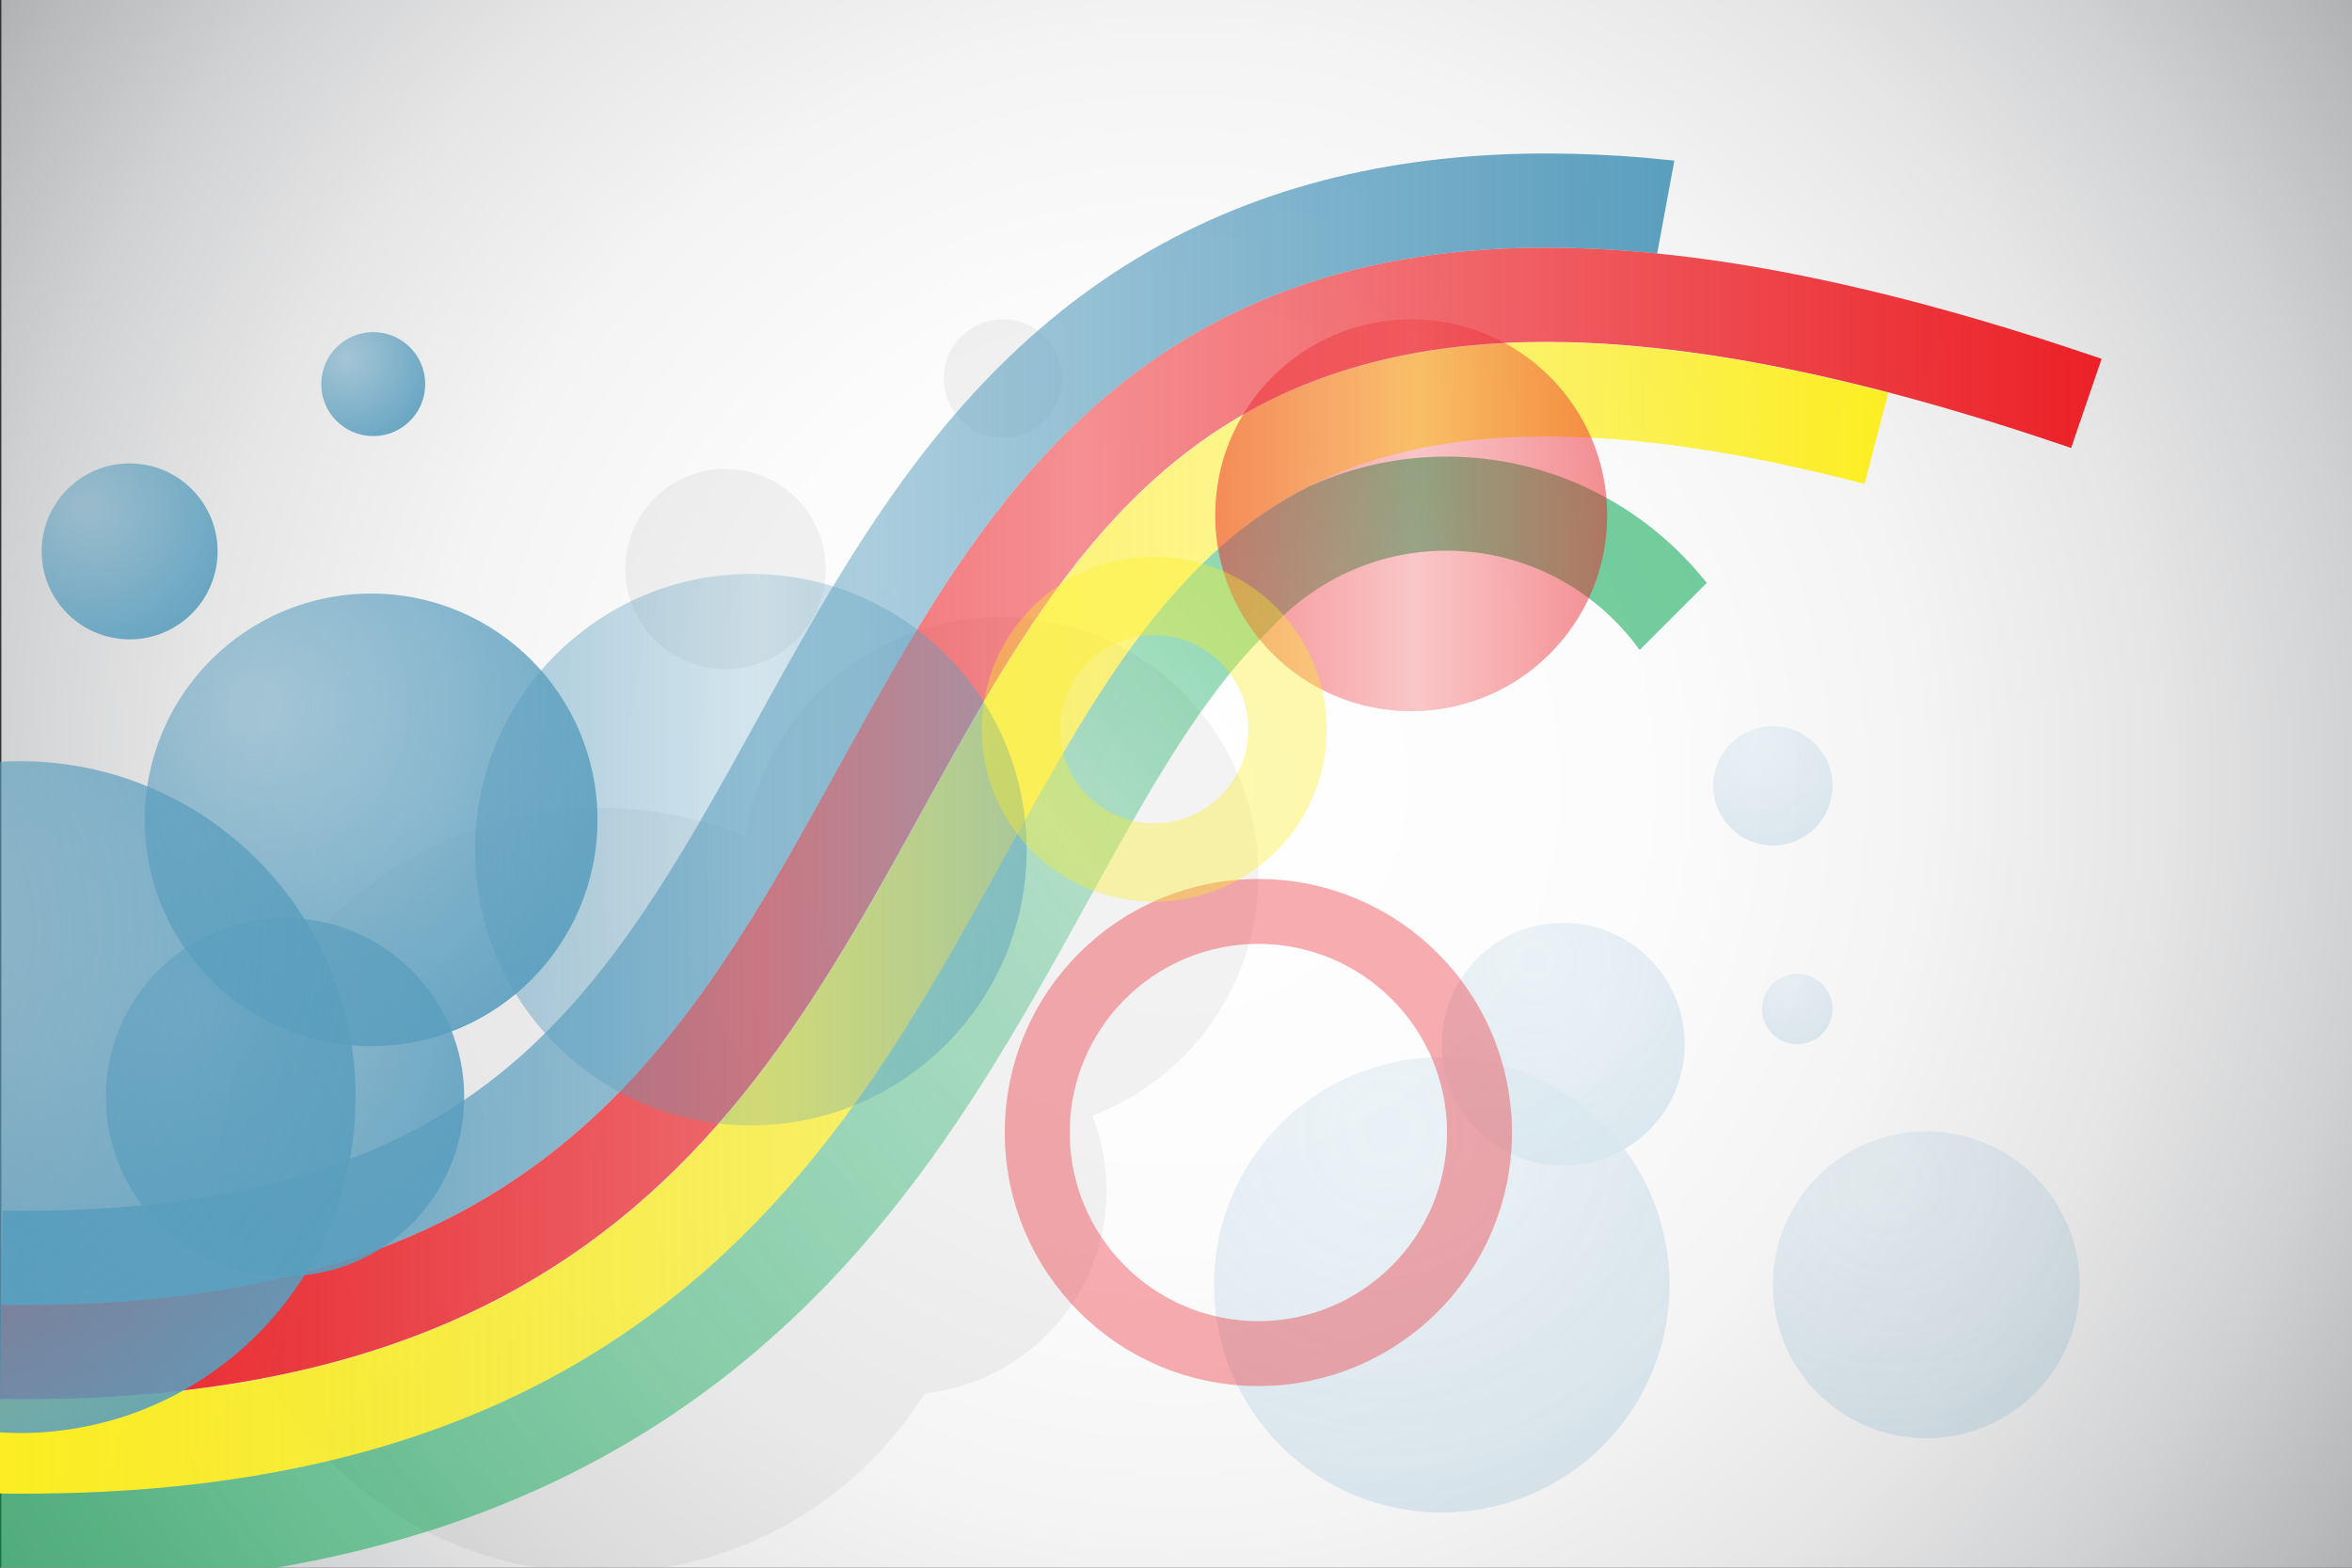 <svg xmlns="http://www.w3.org/2000/svg" xmlns:xlink="http://www.w3.org/1999/xlink" id="Layer_1" width="600" height="400" x="0" y="0" enable-background="new 0 0 600 400" version="1.1" viewBox="0 0 600 400" xml:space="preserve"><rect x="0" y="0" width="600" height="400" fill="#333333" stroke="none"/><radialGradient id="SVGID_1_" cx="300.171" cy="200" r="398.984" gradientUnits="userSpaceOnUse"><stop offset="0" style="stop-color:#fff"/><stop offset=".295" style="stop-color:#fcfcfd"/><stop offset=".475" style="stop-color:#f4f4f5"/><stop offset=".624" style="stop-color:#e6e6e7"/><stop offset=".756" style="stop-color:#d1d2d3"/><stop offset=".877" style="stop-color:#b7b8ba"/><stop offset=".989" style="stop-color:#97999c"/><stop offset="1" style="stop-color:#939598"/></radialGradient><rect width="599.657" height="400" x=".343" fill="url(#SVGID_1_)"/><g id="blue-bubbles_1_" opacity=".05"><circle cx="153.121" cy="303.762" r="97.611"/><circle cx="255.248" cy="223.201" r="65.762"/><circle cx="230.233" cy="303.762" r="52.058"/><circle cx="185.085" cy="145.187" r="25.558"/><circle cx="255.857" cy="96.577" r="15.107"/></g><rect width="24.038" height="24.039" x="624.038" y="197.173" fill="#EC2127"/><rect width="24.038" height="24.039" x="648.158" y="197.173" fill="#FCEE22"/><rect width="24.038" height="24.039" x="672.196" y="197.173" fill="#01A64F"/><rect width="24.038" height="24.039" x="600" y="197.173" fill="#5A9EBE"/><linearGradient id="SVGID_2_" x1=".343" x2="427.132" y1="186.065" y2="186.065" gradientUnits="userSpaceOnUse"><stop offset="0" style="stop-color:#5a9ebe"/><stop offset=".515" style="stop-color:#5a9ebe;stop-opacity:.5"/><stop offset="1" style="stop-color:#5a9ebe"/></linearGradient><path fill="url(#SVGID_2_)" d="M74.615,325.446c11.8-2.908,23.179-6.776,33.926-11.723c10.751-4.944,20.863-10.968,30.237-18.068	c9.381-7.094,18.026-15.261,26.013-24.33c7.993-9.064,15.327-19.021,22.243-29.603c13.883-21.167,25.907-44.778,39.76-68.975	c6.956-12.09,14.421-24.355,23.154-36.347c8.722-11.969,18.795-23.696,30.745-34.045c11.901-10.36,25.724-19.158,40.473-25.416	c14.746-6.306,30.229-10.118,45.461-12.042c15.26-1.931,30.315-2.064,44.997-1.136c3.729,0.238,7.437,0.547,11.122,0.917	l4.385-23.704c-4.611-0.488-9.267-0.9-13.981-1.203c-15.891-1.002-32.436-0.884-49.551,1.279	c-17.072,2.155-34.804,6.481-51.868,13.78c-8.519,3.633-16.828,7.982-24.688,12.939c-7.864,4.952-15.269,10.502-22.09,16.418	c-13.68,11.85-24.931,25.022-34.428,38.052c-9.512,13.066-17.39,26.053-24.572,38.531c-7.17,12.488-13.641,24.505-20.001,35.866	c-6.352,11.361-12.583,22.071-19.035,31.93c-6.446,9.863-13.104,18.866-20.159,26.866c-7.054,8.006-14.494,15.01-22.484,21.054	c-7.987,6.048-16.543,11.149-25.779,15.399c-9.229,4.248-19.142,7.636-29.636,10.223c-20.987,5.185-44.203,7.124-68.173,6.78	l-0.342,24.035C25.815,333.28,50.998,331.269,74.615,325.446z"/><linearGradient id="SVGID_3_" x1="0" x2="536.129" y1="210.102" y2="210.102" gradientUnits="userSpaceOnUse"><stop offset="0" style="stop-color:#ec2127"/><stop offset=".515" style="stop-color:#ec2127;stop-opacity:.5"/><stop offset="1" style="stop-color:#ec2127"/></linearGradient><path fill="url(#SVGID_3_)" d="M454.718,69.362c-10.487-1.981-21.138-3.6-31.971-4.685c-3.686-0.37-7.393-0.678-11.122-0.917	c-14.682-0.928-29.737-0.795-44.997,1.136c-15.232,1.924-30.715,5.736-45.461,12.042c-14.749,6.258-28.572,15.056-40.473,25.416	c-11.95,10.349-22.023,22.076-30.745,34.045c-8.733,11.992-16.199,24.257-23.154,36.347c-13.854,24.197-25.877,47.808-39.76,68.975	c-6.916,10.581-14.25,20.538-22.243,29.603c-7.987,9.069-16.632,17.236-26.013,24.33c-9.374,7.101-19.486,13.124-30.237,18.068	c-10.748,4.946-22.126,8.814-33.926,11.723c-23.617,5.822-48.8,7.834-74.272,7.478L0,356.961	c26.974,0.368,54.125-1.717,80.372-8.176c13.106-3.229,25.951-7.578,38.217-13.224c12.266-5.638,23.934-12.584,34.695-20.738	c10.771-8.143,20.623-17.474,29.542-27.604c8.931-10.13,16.941-21.041,24.327-32.339c14.801-22.61,27.05-46.734,40.484-70.155	c6.729-11.703,13.781-23.245,21.737-34.164c7.947-10.908,16.841-21.19,27.061-30.039c10.192-8.861,21.733-16.189,34.167-21.474	c12.429-5.314,25.662-8.61,39.054-10.304c13.404-1.699,26.971-1.847,40.443-0.993c2.756,0.176,5.508,0.404,8.257,0.661	c10.696,0.999,21.337,2.575,31.892,4.57c26.542,5.049,52.549,12.593,78.099,21.313l7.782-22.744	C509.805,82.571,482.824,74.714,454.718,69.362z"/><linearGradient id="SVGID_4_" x1="-.343" x2="481.701" y1="234.221" y2="234.221" gradientUnits="userSpaceOnUse"><stop offset="0" style="stop-color:#fcee22"/><stop offset=".699" style="stop-color:#fcee22;stop-opacity:.5"/><stop offset="1" style="stop-color:#fcee22"/></linearGradient><path fill="url(#SVGID_4_)" d="M450.232,93.062c-10.554-1.995-21.195-3.571-31.891-4.57c-2.746-0.256-5.495-0.484-8.248-0.66	c-13.468-0.854-27.029-0.705-40.428,0.993c-13.386,1.693-26.611,4.988-39.031,10.299c-12.428,5.282-23.961,12.605-34.146,21.461	c-10.214,8.843-19.104,19.121-27.049,30.025c-7.953,10.915-15.003,22.455-21.732,34.157c-13.433,23.418-25.682,47.544-40.486,70.158	c-7.387,11.301-15.4,22.216-24.334,32.349c-8.922,10.135-18.777,19.469-29.554,27.616c-10.765,8.157-22.439,15.106-34.71,20.746	c-12.271,5.648-25.121,9.999-38.231,13.229C54.136,355.325,26.978,357.41,0,357.041l-0.342,24.037	c28.48,0.38,57.605-1.777,86.492-8.875c14.417-3.553,28.732-8.383,42.522-14.73c13.786-6.333,27.016-14.205,39.168-23.416	c12.167-9.195,23.227-19.694,33.083-30.891c9.872-11.198,18.562-23.067,26.418-35.086c15.723-24.056,28.197-48.696,41.21-71.337	c6.502-11.314,13.14-22.132,20.314-31.974c7.169-9.843,14.881-18.676,23.365-26.018c8.477-7.356,17.728-13.21,27.841-17.52	c10.103-4.318,21.079-7.098,32.624-8.561c11.543-1.465,23.615-1.629,35.874-0.85c1.79,0.114,3.584,0.254,5.382,0.407	c10.519,0.896,21.157,2.437,31.813,4.452c9.962,1.893,19.934,4.187,29.895,6.792l6.043-23.267	C471.293,97.485,460.806,95.073,450.232,93.062z"/><linearGradient id="SVGID_5_" x1="34.995" x2="382.995" y1="408.127" y2="142.127" gradientUnits="userSpaceOnUse"><stop offset="0" style="stop-color:#01a64f"/><stop offset=".699" style="stop-color:#01a64f;stop-opacity:.5"/><stop offset="1" style="stop-color:#01a64f"/></linearGradient><path fill="url(#SVGID_5_)" d="M369,116.506c-12.15,0-23.7,2.592-34.154,7.221c-0.391,0.172-0.779,0.349-1.166,0.528	c-7.651,3.901-14.797,8.723-21.45,14.497c-1.696,1.468-3.354,3.011-4.99,4.595c-6.548,6.335-12.64,13.548-18.375,21.423	c-7.175,9.842-13.812,20.659-20.314,31.974c-13.013,22.641-25.487,47.281-41.21,71.337c-7.857,12.019-16.546,23.888-26.418,35.086	c-9.855,11.196-20.916,21.695-33.083,30.891c-12.152,9.211-25.382,17.083-39.168,23.416c-13.79,6.348-28.105,11.178-42.522,14.73	c-28.886,7.098-58.012,9.255-86.492,8.875l-0.342,24.035c15.009,0.21,30.253-0.268,45.715-1.742	c15.455-1.476,31.141-3.949,46.876-7.829c15.722-3.874,31.504-9.185,46.812-16.231c15.301-7.027,30.087-15.821,43.626-26.085	c13.558-10.246,25.823-21.908,36.611-34.166c10.81-12.264,20.176-25.087,28.502-37.823c14.959-22.92,26.73-45.554,38.104-65.778	c1.28-2.274,2.555-4.527,3.829-6.738c6.276-10.926,12.5-21.021,18.898-29.79c5.065-6.958,10.221-13.025,15.502-18.156	c5.793-6.477,12.953-11.701,21.023-15.224c7.415-3.237,15.592-5.044,24.186-5.044c20.282,0,38.259,10.015,49.279,25.349l17.12-17.12	C419.879,129.124,395.893,116.506,369,116.506z" opacity=".55"/><g id="blue-bubbles"><radialGradient id="SVGID_6_" cx="64.724" cy="180.225" r="123.321" gradientUnits="userSpaceOnUse"><stop offset=".043" style="stop-color:#5a9ebe;stop-opacity:.5"/><stop offset="1" style="stop-color:#5a9ebe"/></radialGradient><circle cx="94.677" cy="209.193" r="57.745" fill="url(#SVGID_6_)"/><radialGradient id="SVGID_7_" cx="49" cy="257" r="97.622" gradientUnits="userSpaceOnUse"><stop offset=".043" style="stop-color:#5a9ebe;stop-opacity:.5"/><stop offset="1" style="stop-color:#5a9ebe"/></radialGradient><circle cx="72.711" cy="279.933" r="45.711" fill="url(#SVGID_7_)"/><radialGradient id="SVGID_8_" cx="21.427" cy="129.431" r="47.928" gradientUnits="userSpaceOnUse"><stop offset=".043" style="stop-color:#5a9ebe;stop-opacity:.5"/><stop offset="1" style="stop-color:#5a9ebe"/></radialGradient><circle cx="33.068" cy="140.689" r="22.442" fill="url(#SVGID_8_)"/><radialGradient id="SVGID_9_" cx="88.33" cy="91.351" r="28.33" gradientUnits="userSpaceOnUse"><stop offset=".043" style="stop-color:#5a9ebe;stop-opacity:.5"/><stop offset="1" style="stop-color:#5a9ebe"/></radialGradient><circle cx="95.211" cy="98.006" r="13.265" fill="url(#SVGID_9_)"/><radialGradient id="SVGID_10_" cx="-39.459" cy="236.934" r="183.045" gradientUnits="userSpaceOnUse"><stop offset=".043" style="stop-color:#5a9ebe;stop-opacity:.5"/><stop offset="1" style="stop-color:#5a9ebe"/></radialGradient><path fill="url(#SVGID_10_)" d="M5,194.22c-1.912,0-3.804,0.085-5.685,0.208v171.007c1.881,0.123,3.773,0.208,5.685,0.208 c47.338,0,85.71-38.375,85.71-85.711C90.71,232.595,52.338,194.22,5,194.22z"/></g><g id="overlay-group" opacity=".5"><linearGradient id="SVGID_11_" x1="121.182" x2="261.899" y1="216.788" y2="216.788" gradientUnits="userSpaceOnUse"><stop offset="0" style="stop-color:#5a9ebe"/><stop offset=".515" style="stop-color:#5a9ebe;stop-opacity:.5"/><stop offset="1" style="stop-color:#5a9ebe"/></linearGradient><circle cx="191.541" cy="216.788" r="70.359" fill="url(#SVGID_11_)"/><linearGradient id="SVGID_12_" x1="310" x2="410" y1="131.47" y2="131.47" gradientUnits="userSpaceOnUse"><stop offset="0" style="stop-color:#ec2127"/><stop offset=".515" style="stop-color:#ec2127;stop-opacity:.5"/><stop offset="1" style="stop-color:#ec2127"/></linearGradient><circle cx="360" cy="131.47" r="50" fill="url(#SVGID_12_)"/></g><g id="blue-bubbles_2_" opacity=".21"><radialGradient id="SVGID_13_" cx="353.022" cy="305.448" r="124.065" gradientTransform="matrix(0.9 0.436 -0.436 0.9 169.121 -140.458)" gradientUnits="userSpaceOnUse"><stop offset=".043" style="stop-color:#5a9ebe;stop-opacity:.5"/><stop offset="1" style="stop-color:#5a9ebe"/></radialGradient><circle cx="367.798" cy="327.822" r="58.093" fill="url(#SVGID_13_)"/><radialGradient id="SVGID_14_" cx="474.071" cy="260.999" r="83.585" gradientTransform="matrix(0.9 0.436 -0.436 0.9 169.121 -140.458)" gradientUnits="userSpaceOnUse"><stop offset=".043" style="stop-color:#5a9ebe;stop-opacity:.5"/><stop offset="1" style="stop-color:#5a9ebe"/></radialGradient><circle cx="491.412" cy="327.822" r="39.139" fill="url(#SVGID_14_)"/><radialGradient id="SVGID_15_" cx="368.169" cy="250.289" r="66.167" gradientTransform="matrix(0.9 0.436 -0.436 0.9 169.121 -140.458)" gradientUnits="userSpaceOnUse"><stop offset=".043" style="stop-color:#5a9ebe;stop-opacity:.5"/><stop offset="1" style="stop-color:#5a9ebe"/></radialGradient><circle cx="398.786" cy="266.432" r="30.982" fill="url(#SVGID_15_)"/><radialGradient id="SVGID_16_" cx="395.69" cy="175.549" r="32.485" gradientTransform="matrix(0.9 0.436 -0.436 0.9 169.121 -140.458)" gradientUnits="userSpaceOnUse"><stop offset=".043" style="stop-color:#5a9ebe;stop-opacity:.5"/><stop offset="1" style="stop-color:#5a9ebe"/></radialGradient><circle cx="452.264" cy="200.513" r="15.211" fill="url(#SVGID_16_)"/><radialGradient id="SVGID_17_" cx="429.364" cy="227.171" r="19.201" gradientTransform="matrix(0.9 0.436 -0.436 0.9 169.121 -140.458)" gradientUnits="userSpaceOnUse"><stop offset=".043" style="stop-color:#5a9ebe;stop-opacity:.5"/><stop offset="1" style="stop-color:#5a9ebe"/></radialGradient><circle cx="458.486" cy="257.438" r="8.991" fill="url(#SVGID_17_)"/></g><circle cx="321.01" cy="288.964" r="56.41" fill="none" stroke="#EC2127" stroke-miterlimit="10" stroke-width="16.574" opacity=".36"/><circle cx="294.449" cy="186.064" r="33.999" fill="none" stroke="#FCEE22" stroke-miterlimit="10" stroke-width="20" opacity=".36"/></svg>